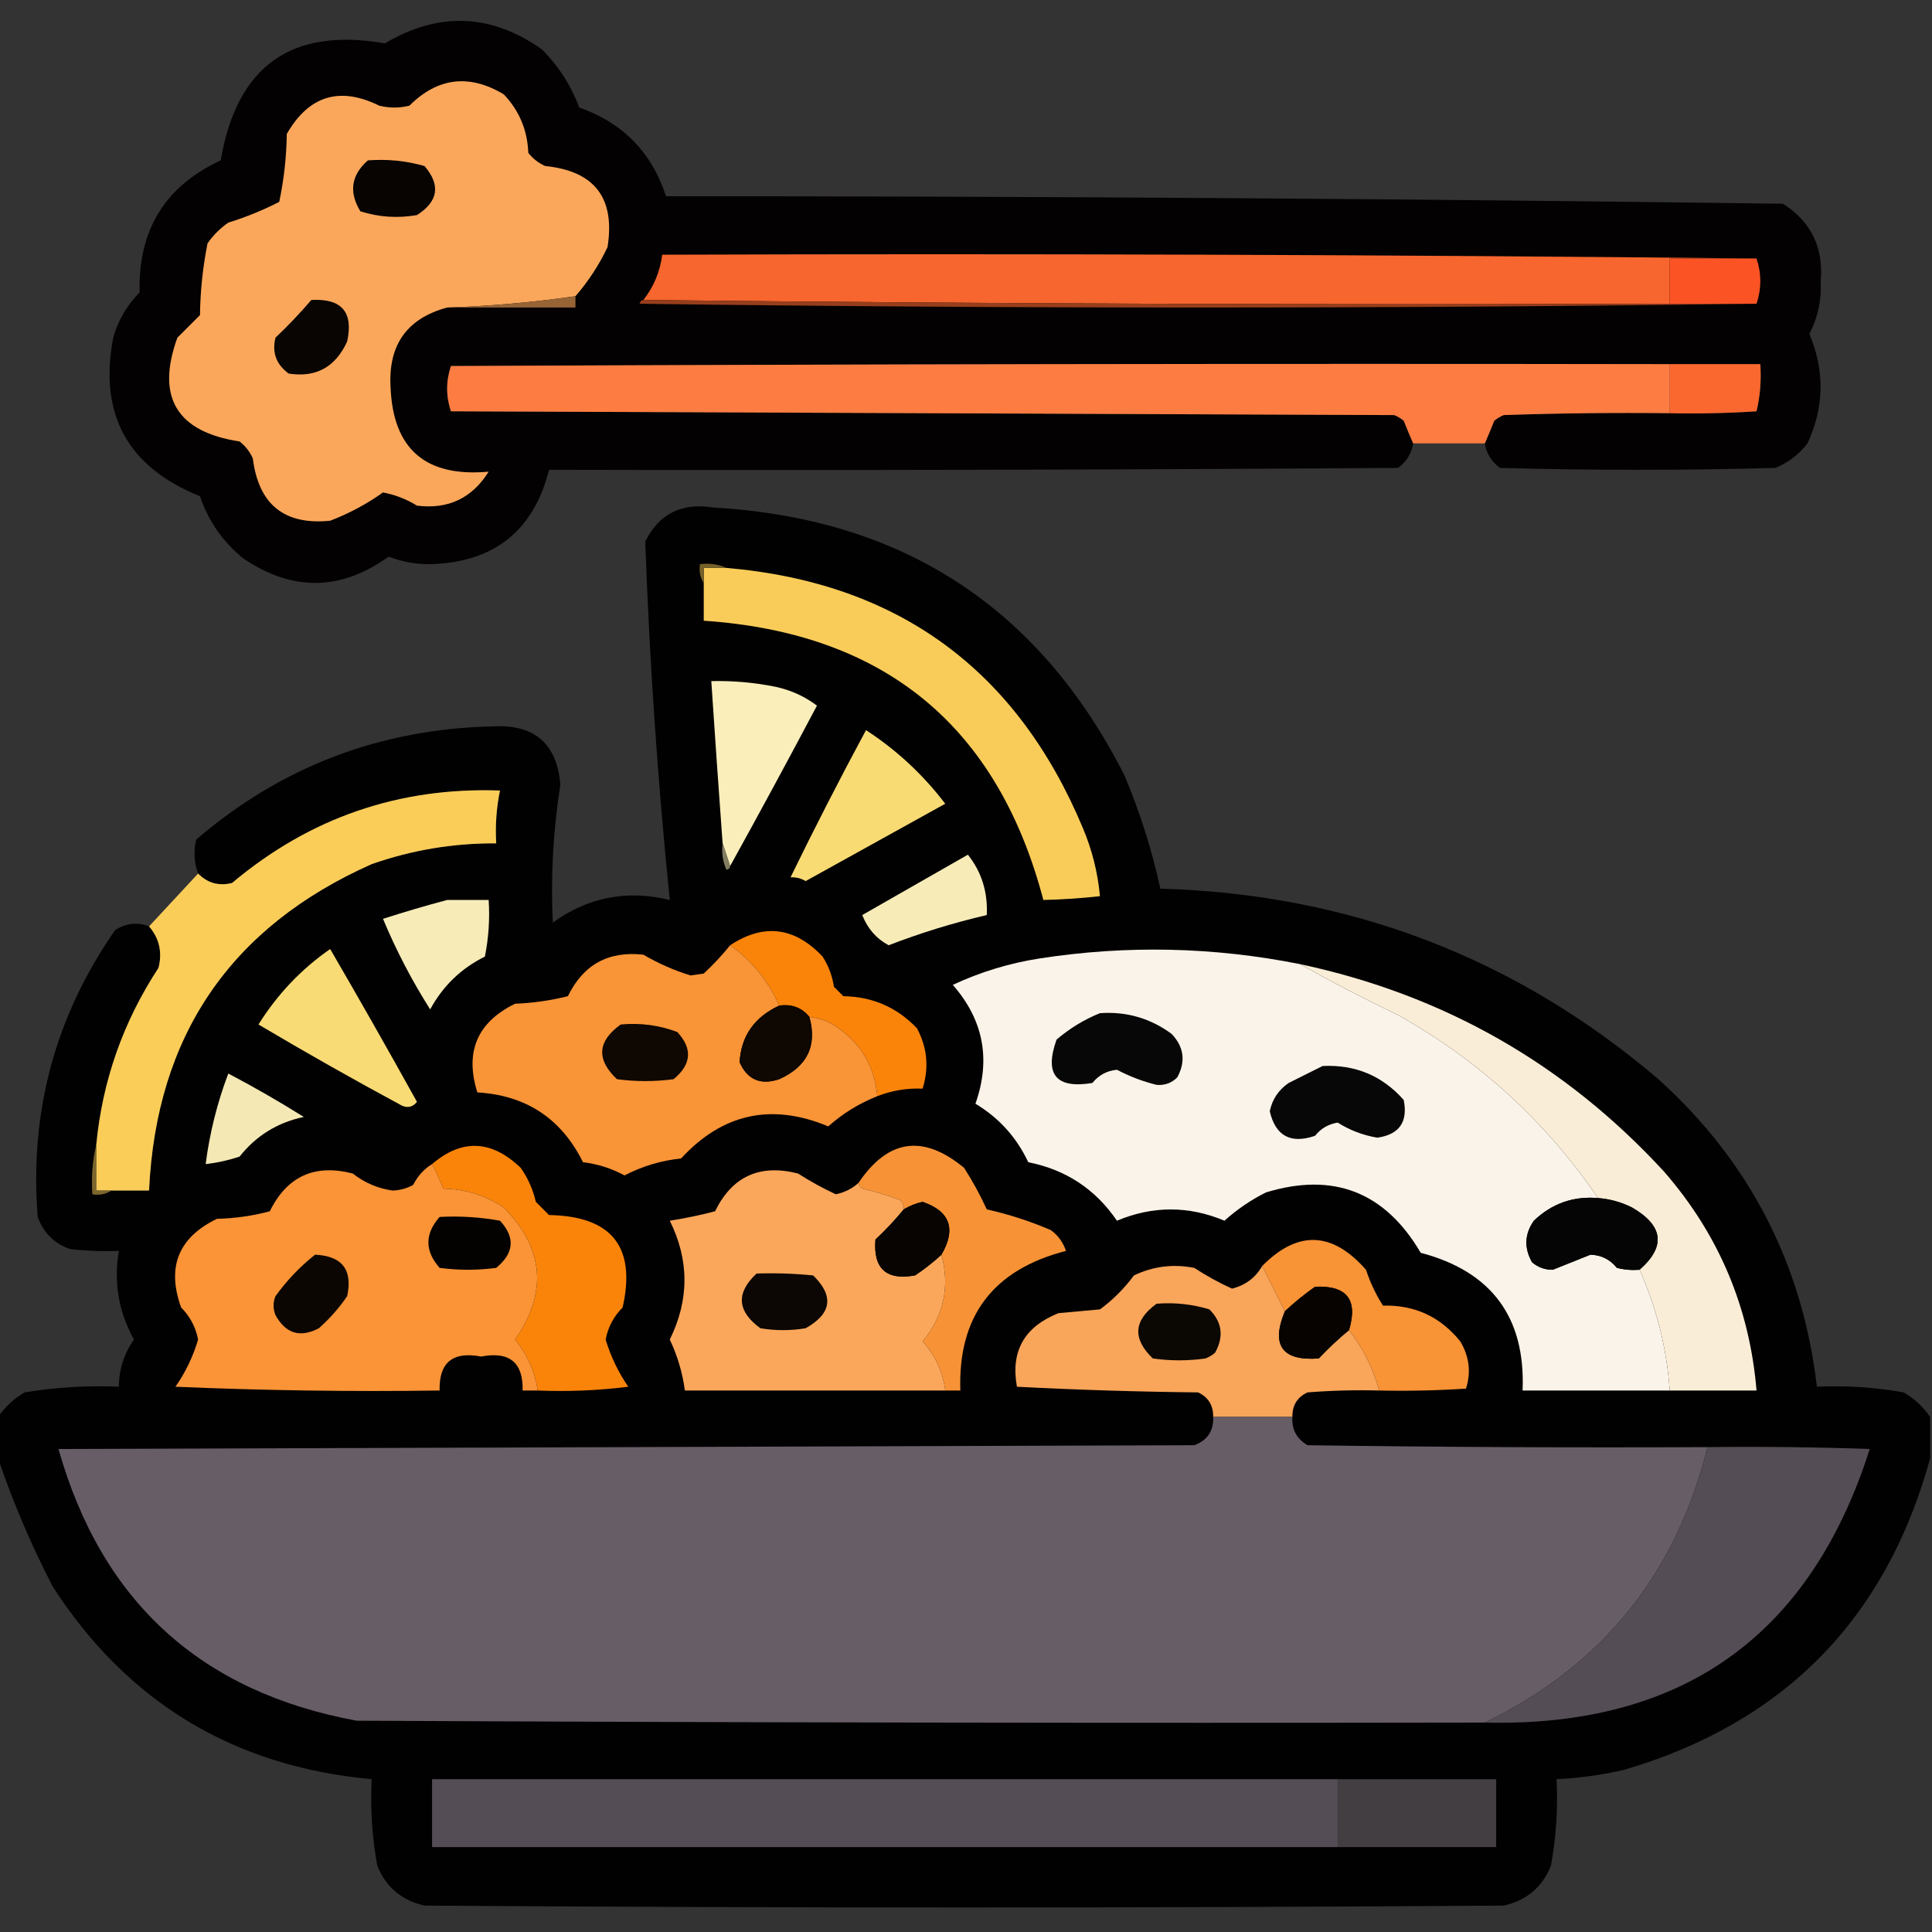 <?xml version="1.0" encoding="UTF-8"?>
<!DOCTYPE svg PUBLIC "-//W3C//DTD SVG 1.1//EN" "http://www.w3.org/Graphics/SVG/1.1/DTD/svg11.dtd">
<svg xmlns="http://www.w3.org/2000/svg" version="1.1" width="512px" height="512px" style="shape-rendering:geometricPrecision; text-rendering:geometricPrecision; image-rendering:optimizeQuality; fill-rule:evenodd; clip-rule:evenodd" xmlns:xlink="http://www.w3.org/1999/xlink">
<rect width="100%" height="100%" fill="#333333" stroke="none"/>
<g><path style="opacity:0.981" fill="#030100" d="M 393.5,117.5 C 394.322,115.611 395.155,113.611 396,111.5C 396.75,110.874 397.584,110.374 398.5,110C 413.163,109.5 427.83,109.333 442.5,109.5C 450.174,109.666 457.841,109.5 465.5,109C 466.464,104.934 466.797,100.767 466.5,96.5C 458.5,96.5 450.5,96.5 442.5,96.5C 334.833,96.333 227.166,96.5 119.5,97C 118.167,101 118.167,105 119.5,109C 202.833,109.333 286.167,109.667 369.5,110C 370.416,110.374 371.25,110.874 372,111.5C 372.845,113.611 373.678,115.611 374.5,117.5C 374.067,120.195 372.734,122.362 370.5,124C 295.501,124.5 220.501,124.667 145.5,124.5C 141.445,140.55 131.111,148.884 114.5,149.5C 110.492,149.61 106.659,148.944 103,147.5C 90.311,156.634 77.478,156.8 64.5,148C 59.053,143.601 55.22,138.101 53,131.5C 33.816,123.797 26.149,109.797 30,89.5C 31.311,84.876 33.644,80.876 37,77.5C 36.573,60.997 43.739,49.331 58.5,42.5C 62.735,17.484 77.235,7.151 102,11.5C 116.179,3.069 130.012,3.569 143.5,13C 147.955,17.401 151.288,22.568 153.5,28.5C 165.034,32.534 172.7,40.367 176.5,52C 275.223,52.007 373.89,52.673 472.5,54C 479.952,58.739 483.286,65.573 482.5,74.5C 482.762,79.451 481.762,84.118 479.5,88.5C 483.614,98.242 483.447,107.909 479,117.5C 476.736,120.433 473.902,122.6 470.5,124C 446.167,124.667 421.833,124.667 397.5,124C 395.266,122.362 393.933,120.195 393.5,117.5 Z"/></g>
<g><path style="opacity:1" fill="#fba75b" d="M 152.5,78.5 C 141.24,80.122 129.907,81.122 118.5,81.5C 107.885,84.372 102.885,91.372 103.5,102.5C 104.108,119.007 112.775,126.507 129.5,125C 125.094,132.036 118.761,135.036 110.5,134C 107.732,132.285 104.732,131.118 101.5,130.5C 97.244,133.547 92.578,136.047 87.5,138C 75.378,139.222 68.545,133.722 67,121.5C 66.216,119.714 65.049,118.214 63.5,117C 46.803,114.429 41.303,105.262 47,89.5C 49,87.5 51,85.5 53,83.5C 53.083,77.058 53.749,70.725 55,64.5C 56.5,62.333 58.333,60.5 60.5,59C 65.208,57.533 69.708,55.7 74,53.5C 75.245,47.61 75.912,41.61 76,35.5C 81.843,25.335 90.009,22.835 100.5,28C 103.167,28.667 105.833,28.667 108.5,28C 116.004,20.529 124.338,19.529 133.5,25C 137.607,29.314 139.774,34.48 140,40.5C 141.214,42.049 142.714,43.215 144.5,44C 157.58,45.32 163.08,52.487 161,65.5C 158.735,70.253 155.902,74.587 152.5,78.5 Z"/></g>
<g><path style="opacity:1" fill="#070402" d="M 97.5,42.5 C 102.628,42.111 107.628,42.611 112.5,44C 116.826,49.044 116.16,53.378 110.5,57C 105.382,57.888 100.382,57.555 95.5,56C 92.397,50.886 93.064,46.386 97.5,42.5 Z"/></g>
<g><path style="opacity:1" fill="#f7662e" d="M 465.5,68.5 C 457.833,68.5 450.167,68.5 442.5,68.5C 442.5,72.5 442.5,76.5 442.5,80.5C 351.665,80.833 260.998,80.499 170.5,79.5C 173.256,75.983 174.923,71.983 175.5,67.5C 272.335,67.167 369.001,67.501 465.5,68.5 Z"/></g>
<g><path style="opacity:1" fill="#fc5325" d="M 465.5,68.5 C 466.833,72.5 466.833,76.5 465.5,80.5C 457.833,80.5 450.167,80.5 442.5,80.5C 442.5,76.5 442.5,72.5 442.5,68.5C 450.167,68.5 457.833,68.5 465.5,68.5 Z"/></g>
<g><path style="opacity:1" fill="#080502" d="M 82.5,79.5 C 90.543,79.04 93.71,82.706 92,90.5C 88.898,97.298 83.732,100.131 76.5,99C 73.208,96.588 72.041,93.421 73,89.5C 76.371,86.297 79.537,82.964 82.5,79.5 Z"/></g>
<g><path style="opacity:1" fill="#976436" d="M 152.5,78.5 C 152.5,79.5 152.5,80.5 152.5,81.5C 141.167,81.5 129.833,81.5 118.5,81.5C 129.907,81.122 141.24,80.122 152.5,78.5 Z"/></g>
<g><path style="opacity:1" fill="#973e1c" d="M 170.5,79.5 C 260.998,80.499 351.665,80.833 442.5,80.5C 450.167,80.5 457.833,80.5 465.5,80.5C 366.999,81.832 268.332,81.832 169.5,80.5C 169.624,79.893 169.957,79.56 170.5,79.5 Z"/></g>
<g><path style="opacity:0.997" fill="#fc7c42" d="M 442.5,96.5 C 442.5,100.833 442.5,105.167 442.5,109.5C 427.83,109.333 413.163,109.5 398.5,110C 397.584,110.374 396.75,110.874 396,111.5C 395.155,113.611 394.322,115.611 393.5,117.5C 387.167,117.5 380.833,117.5 374.5,117.5C 373.678,115.611 372.845,113.611 372,111.5C 371.25,110.874 370.416,110.374 369.5,110C 286.167,109.667 202.833,109.333 119.5,109C 118.167,105 118.167,101 119.5,97C 227.166,96.5 334.833,96.333 442.5,96.5 Z"/></g>
<g><path style="opacity:1" fill="#fb682f" d="M 442.5,96.5 C 450.5,96.5 458.5,96.5 466.5,96.5C 466.797,100.767 466.464,104.934 465.5,109C 457.841,109.5 450.174,109.666 442.5,109.5C 442.5,105.167 442.5,100.833 442.5,96.5 Z"/></g>
<g><path style="opacity:0.98" fill="#020101" d="M 511.5,375.5 C 511.5,379.167 511.5,382.833 511.5,386.5C 499.818,429.016 472.818,456.516 430.5,469C 424.568,470.378 418.568,471.211 412.5,471.5C 412.896,479.253 412.396,486.92 411,494.5C 408.668,500.164 404.501,503.664 398.5,505C 303.167,505.667 207.833,505.667 112.5,505C 106.499,503.664 102.332,500.164 100,494.5C 98.604,486.92 98.104,479.253 98.5,471.5C 61.969,468.159 33.802,451.159 14,420.5C 8.265,409.434 3.432,398.101 -0.5,386.5C -0.5,382.833 -0.5,379.167 -0.5,375.5C 1.309,372.861 3.642,370.694 6.5,369C 14.764,367.63 23.097,367.13 31.5,367.5C 31.528,362.917 32.861,358.75 35.5,355C 31.423,347.626 30.09,339.792 31.5,331.5C 27.154,331.666 22.821,331.499 18.5,331C 14.333,329.5 11.5,326.667 10,322.5C 7.791,294.666 14.624,269.333 30.5,246.5C 33.402,244.629 36.402,244.296 39.5,245.5C 42.22,248.678 43.054,252.345 42,256.5C 32.614,270.827 27.113,286.494 25.5,303.5C 24.515,307.634 24.182,311.968 24.5,316.5C 26.415,316.784 28.081,316.451 29.5,315.5C 32.833,315.5 36.167,315.5 39.5,315.5C 41.413,274.494 61.08,245.661 98.5,229C 109.182,225.26 120.182,223.426 131.5,223.5C 131.223,218.767 131.557,214.1 132.5,209.5C 105.711,208.558 82.044,216.725 61.5,234C 58.007,234.869 55.007,234.036 52.5,231.5C 51.431,228.592 51.264,225.592 52,222.5C 74.454,203.205 100.621,193.205 130.5,192.5C 141.634,191.879 147.634,197.046 148.5,208C 146.583,220.089 145.916,232.255 146.5,244.5C 155.832,237.748 166.166,235.748 177.5,238.5C 174.283,206.9 172.117,175.234 171,143.5C 174.67,136.149 180.67,133.149 189,134.5C 239.108,137.316 275.442,160.982 298,205.5C 302.093,215.206 305.26,225.206 307.5,235.5C 357.646,236.927 401.646,253.761 439.5,286C 463.681,307.86 477.681,335.026 481.5,367.5C 489.238,367.144 496.905,367.644 504.5,369C 507.358,370.694 509.691,372.861 511.5,375.5 Z"/></g>
<g><path style="opacity:1" fill="#f9cc59" d="M 192.5,150.5 C 237.912,154.408 269.412,177.408 287,219.5C 289.43,225.285 290.93,231.285 291.5,237.5C 286.518,238.053 281.518,238.387 276.5,238.5C 264.364,192.383 234.364,167.716 186.5,164.5C 186.5,161.167 186.5,157.833 186.5,154.5C 186.5,153.167 186.5,151.833 186.5,150.5C 188.5,150.5 190.5,150.5 192.5,150.5 Z"/></g>
<g><path style="opacity:1" fill="#76612a" d="M 192.5,150.5 C 190.5,150.5 188.5,150.5 186.5,150.5C 186.5,151.833 186.5,153.167 186.5,154.5C 185.549,153.081 185.216,151.415 185.5,149.5C 188.059,149.198 190.393,149.532 192.5,150.5 Z"/></g>
<g><path style="opacity:1" fill="#faeeba" d="M 193.5,229.5 C 192.833,227.5 192.167,225.5 191.5,223.5C 190.449,209.172 189.449,194.838 188.5,180.5C 194.221,180.369 199.888,180.869 205.5,182C 209.603,182.888 213.269,184.554 216.5,187C 208.955,201.258 201.289,215.424 193.5,229.5 Z"/></g>
<g><path style="opacity:1" fill="#f9db74" d="M 229.5,193.5 C 237.564,198.726 244.564,205.226 250.5,213C 238.167,219.833 225.833,226.667 213.5,233.5C 212.264,232.754 210.93,232.421 209.5,232.5C 215.891,219.386 222.557,206.386 229.5,193.5 Z"/></g>
<g><path style="opacity:0.997" fill="#facd59" d="M 29.5,315.5 C 28.167,315.5 26.833,315.5 25.5,315.5C 25.5,311.5 25.5,307.5 25.5,303.5C 27.113,286.494 32.614,270.827 42,256.5C 43.054,252.345 42.22,248.678 39.5,245.5C 43.805,240.859 48.139,236.193 52.5,231.5C 55.007,234.036 58.007,234.869 61.5,234C 82.044,216.725 105.711,208.558 132.5,209.5C 131.557,214.1 131.223,218.767 131.5,223.5C 120.182,223.426 109.182,225.26 98.5,229C 61.08,245.661 41.413,274.494 39.5,315.5C 36.167,315.5 32.833,315.5 29.5,315.5 Z"/></g>
<g><path style="opacity:1" fill="#f7ecb8" d="M 256.5,226.5 C 260.141,231.095 261.807,236.428 261.5,242.5C 252.649,244.562 243.982,247.228 235.5,250.5C 232.275,248.785 229.941,246.118 228.5,242.5C 237.896,237.14 247.229,231.806 256.5,226.5 Z"/></g>
<g><path style="opacity:1" fill="#827c61" d="M 191.5,223.5 C 192.167,225.5 192.833,227.5 193.5,229.5C 193.44,230.043 193.107,230.376 192.5,230.5C 191.526,228.257 191.192,225.924 191.5,223.5 Z"/></g>
<g><path style="opacity:1" fill="#f7ebb8" d="M 118.5,238.5 C 122.167,238.5 125.833,238.5 129.5,238.5C 129.827,243.544 129.494,248.544 128.5,253.5C 122.193,256.64 117.36,261.307 114,267.5C 109.125,259.813 104.958,251.813 101.5,243.5C 107.213,241.659 112.88,239.992 118.5,238.5 Z"/></g>
<g><path style="opacity:1" fill="#fa840a" d="M 232.5,290.5 C 231.774,282.542 228.107,276.375 221.5,272C 219.35,270.589 217.016,269.755 214.5,269.5C 212.497,267.018 209.831,266.018 206.5,266.5C 203.595,259.936 199.261,254.602 193.5,250.5C 202.387,244.631 210.554,245.631 218,253.5C 219.562,255.957 220.562,258.624 221,261.5C 221.833,262.333 222.667,263.167 223.5,264C 231.225,264.127 237.725,266.96 243,272.5C 245.733,277.6 246.233,282.933 244.5,288.5C 240.326,288.334 236.326,289 232.5,290.5 Z"/></g>
<g><path style="opacity:1" fill="#f99437" d="M 193.5,250.5 C 199.261,254.602 203.595,259.936 206.5,266.5C 199.915,269.549 196.415,274.549 196,281.5C 198.072,286.143 201.572,287.643 206.5,286C 213.933,282.638 216.6,277.138 214.5,269.5C 217.016,269.755 219.35,270.589 221.5,272C 228.107,276.375 231.774,282.542 232.5,290.5C 227.693,292.403 223.36,295.07 219.5,298.5C 204.476,292.241 191.476,295.074 180.5,307C 175.197,307.559 170.197,309.059 165.5,311.5C 162.06,309.631 158.393,308.465 154.5,308C 148.754,296.424 139.421,290.257 126.5,289.5C 123.131,278.745 126.464,270.911 136.5,266C 141.251,265.811 145.917,265.145 150.5,264C 154.569,255.632 161.236,251.965 170.5,253C 174.481,255.33 178.648,257.164 183,258.5C 184.167,258.333 185.333,258.167 186.5,258C 189.067,255.604 191.4,253.104 193.5,250.5 Z"/></g>
<g><path style="opacity:1" fill="#faf3e9" d="M 344.5,255.5 C 352.824,260.166 361.491,264.666 370.5,269C 392.015,281.069 409.682,297.236 423.5,317.5C 416.934,316.949 411.268,318.949 406.5,323.5C 404.026,327.012 403.859,330.679 406,334.5C 407.574,335.848 409.407,336.514 411.5,336.5C 414.833,335.167 418.167,333.833 421.5,332.5C 424.37,332.602 426.703,333.768 428.5,336C 430.473,336.495 432.473,336.662 434.5,336.5C 439.041,346.665 441.708,357.332 442.5,368.5C 429.5,368.5 416.5,368.5 403.5,368.5C 404.301,349.129 395.301,336.962 376.5,332C 367.047,315.886 353.38,310.553 335.5,316C 331.487,318.006 327.82,320.506 324.5,323.5C 315.013,319.522 305.513,319.522 296,323.5C 290.303,315.143 282.469,309.976 272.5,308C 269.412,301.412 264.746,296.245 258.5,292.5C 262.642,280.788 260.642,270.288 252.5,261C 259.799,257.59 267.465,255.257 275.5,254C 298.581,250.431 321.581,250.931 344.5,255.5 Z"/></g>
<g><path style="opacity:1" fill="#f8db74" d="M 87.5,251.5 C 95.266,264.856 102.933,278.356 110.5,292C 109.407,293.365 108.074,293.699 106.5,293C 93.671,286.086 81.004,278.92 68.5,271.5C 73.505,263.497 79.839,256.83 87.5,251.5 Z"/></g>
<g><path style="opacity:1" fill="#faedd7" d="M 344.5,255.5 C 382.59,263.623 414.757,281.957 441,310.5C 455.493,327.154 463.66,346.487 465.5,368.5C 457.833,368.5 450.167,368.5 442.5,368.5C 441.708,357.332 439.041,346.665 434.5,336.5C 441.514,330.341 440.847,324.841 432.5,320C 429.647,318.57 426.647,317.737 423.5,317.5C 409.682,297.236 392.015,281.069 370.5,269C 361.491,264.666 352.824,260.166 344.5,255.5 Z"/></g>
<g><path style="opacity:1" fill="#0e0702" d="M 206.5,266.5 C 209.831,266.018 212.497,267.018 214.5,269.5C 216.6,277.138 213.933,282.638 206.5,286C 201.572,287.643 198.072,286.143 196,281.5C 196.415,274.549 199.915,269.549 206.5,266.5 Z"/></g>
<g><path style="opacity:1" fill="#070707" d="M 291.5,268.5 C 298.51,268.006 304.843,269.839 310.5,274C 313.769,277.453 314.269,281.286 312,285.5C 310.527,287.007 308.693,287.674 306.5,287.5C 302.861,286.6 299.361,285.266 296,283.5C 293.336,283.749 291.169,284.915 289.5,287C 279.872,288.591 276.705,284.758 280,275.5C 283.514,272.5 287.347,270.167 291.5,268.5 Z"/></g>
<g><path style="opacity:1" fill="#0e0702" d="M 164.5,271.5 C 169.699,271.014 174.699,271.681 179.5,273.5C 183.59,277.922 183.257,282.089 178.5,286C 173.5,286.667 168.5,286.667 163.5,286C 157.977,280.777 158.31,275.944 164.5,271.5 Z"/></g>
<g><path style="opacity:1" fill="#070707" d="M 350.5,282.5 C 359.157,282.082 366.324,285.082 372,291.5C 373.162,297.331 370.829,300.665 365,301.5C 361.218,300.857 357.718,299.524 354.5,297.5C 352.045,297.894 350.045,299.06 348.5,301C 342.031,303.211 338.031,301.044 336.5,294.5C 337.15,291.345 338.817,288.845 341.5,287C 344.592,285.454 347.592,283.954 350.5,282.5 Z"/></g>
<g><path style="opacity:1" fill="#f4e8b5" d="M 60.5,284.5 C 67.302,288.069 73.969,291.902 80.5,296C 73.533,297.479 67.866,300.979 63.5,306.5C 60.562,307.489 57.562,308.156 54.5,308.5C 55.563,300.247 57.563,292.247 60.5,284.5 Z"/></g>
<g><path style="opacity:1" fill="#fa840a" d="M 142.5,368.5 C 141.728,363.456 139.728,358.956 136.5,355C 145.187,342.514 144.187,330.847 133.5,320C 128.693,316.796 123.36,315.129 117.5,315C 116.594,312.779 115.594,310.612 114.5,308.5C 122.427,301.736 130.26,302.069 138,309.5C 139.908,312.215 141.241,315.215 142,318.5C 143.167,319.667 144.333,320.833 145.5,322C 162.136,322.289 168.636,330.456 165,346.5C 162.63,348.87 161.13,351.704 160.5,355C 161.86,359.511 163.86,363.678 166.5,367.5C 158.528,368.498 150.528,368.831 142.5,368.5 Z"/></g>
<g><path style="opacity:1" fill="#f79336" d="M 250.5,368.5 C 249.853,363.539 247.853,359.206 244.5,355.5C 250.112,348.636 251.778,340.969 249.5,332.5C 253.447,325.679 251.78,321.012 244.5,318.5C 242.7,318.902 241.033,319.569 239.5,320.5C 239.586,319.504 239.252,318.671 238.5,318C 235.226,316.798 231.893,315.798 228.5,315C 227.944,314.617 227.611,314.117 227.5,313.5C 235.319,301.855 244.653,300.522 255.5,309.5C 257.769,313.038 259.769,316.705 261.5,320.5C 267.274,321.776 272.941,323.61 278.5,326C 280.414,327.413 281.747,329.247 282.5,331.5C 263.179,336.465 253.845,348.799 254.5,368.5C 253.167,368.5 251.833,368.5 250.5,368.5 Z"/></g>
<g><path style="opacity:1" fill="#fa9437" d="M 114.5,308.5 C 115.594,310.612 116.594,312.779 117.5,315C 123.36,315.129 128.693,316.796 133.5,320C 144.187,330.847 145.187,342.514 136.5,355C 139.728,358.956 141.728,363.456 142.5,368.5C 141.167,368.5 139.833,368.5 138.5,368.5C 138.676,361.064 135.009,358.064 127.5,359.5C 119.991,358.064 116.324,361.064 116.5,368.5C 93.157,368.833 69.824,368.5 46.5,367.5C 49.172,363.656 51.172,359.489 52.5,355C 51.87,351.704 50.37,348.87 48,346.5C 44.121,335.764 47.288,327.93 57.5,323C 62.282,322.881 66.949,322.215 71.5,321C 76.075,311.714 83.408,308.381 93.5,311C 96.605,313.443 100.105,314.943 104,315.5C 105.967,315.458 107.801,314.958 109.5,314C 110.715,311.625 112.381,309.791 114.5,308.5 Z"/></g>
<g><path style="opacity:1" fill="#7c662c" d="M 25.5,303.5 C 25.5,307.5 25.5,311.5 25.5,315.5C 26.833,315.5 28.167,315.5 29.5,315.5C 28.081,316.451 26.415,316.784 24.5,316.5C 24.182,311.968 24.515,307.634 25.5,303.5 Z"/></g>
<g><path style="opacity:1" fill="#fba75b" d="M 227.5,313.5 C 227.611,314.117 227.944,314.617 228.5,315C 231.893,315.798 235.226,316.798 238.5,318C 239.252,318.671 239.586,319.504 239.5,320.5C 237.205,323.297 234.705,325.964 232,328.5C 231.378,336.211 234.878,339.378 242.5,338C 244.996,336.334 247.329,334.5 249.5,332.5C 251.778,340.969 250.112,348.636 244.5,355.5C 247.853,359.206 249.853,363.539 250.5,368.5C 227.5,368.5 204.5,368.5 181.5,368.5C 180.88,363.806 179.547,359.306 177.5,355C 182.688,344.461 182.688,333.961 177.5,323.5C 181.571,322.863 185.571,322.029 189.5,321C 194.036,311.735 201.37,308.401 211.5,311C 214.73,313.073 218.063,314.906 221.5,316.5C 223.801,316.016 225.801,315.016 227.5,313.5 Z"/></g>
<g><path style="opacity:1" fill="#050505" d="M 423.5,317.5 C 426.647,317.737 429.647,318.57 432.5,320C 440.847,324.841 441.514,330.341 434.5,336.5C 432.473,336.662 430.473,336.495 428.5,336C 426.703,333.768 424.37,332.602 421.5,332.5C 418.167,333.833 414.833,335.167 411.5,336.5C 409.407,336.514 407.574,335.848 406,334.5C 403.859,330.679 404.026,327.012 406.5,323.5C 411.268,318.949 416.934,316.949 423.5,317.5 Z"/></g>
<g><path style="opacity:1" fill="#070401" d="M 249.5,332.5 C 247.329,334.5 244.996,336.334 242.5,338C 234.878,339.378 231.378,336.211 232,328.5C 234.705,325.964 237.205,323.297 239.5,320.5C 241.033,319.569 242.7,318.902 244.5,318.5C 251.78,321.012 253.447,325.679 249.5,332.5 Z"/></g>
<g><path style="opacity:1" fill="#040200" d="M 116.5,322.5 C 121.897,322.215 127.23,322.549 132.5,323.5C 136.59,327.922 136.257,332.089 131.5,336C 126.5,336.667 121.5,336.667 116.5,336C 112.541,331.501 112.541,327.001 116.5,322.5 Z"/></g>
<g><path style="opacity:1" fill="#f89336" d="M 365.5,368.5 C 363.88,362.592 361.213,357.259 357.5,352.5C 359.938,344.437 356.938,340.603 348.5,341C 345.669,343.001 343.003,345.167 340.5,347.5C 338.498,343.497 336.498,339.497 334.5,335.5C 343.892,325.979 353.059,326.312 362,336.5C 363.125,339.89 364.625,343.057 366.5,346C 374.903,345.785 381.736,348.952 387,355.5C 389.384,359.509 389.884,363.676 388.5,368C 380.841,368.5 373.174,368.666 365.5,368.5 Z"/></g>
<g><path style="opacity:1" fill="#0c0602" d="M 83.5,332.5 C 90.685,332.848 93.519,336.515 92,343.5C 89.872,346.63 87.372,349.463 84.5,352C 79.544,354.607 75.711,353.44 73,348.5C 72.333,346.833 72.333,345.167 73,343.5C 76.03,339.305 79.53,335.639 83.5,332.5 Z"/></g>
<g><path style="opacity:1" fill="#f9a55a" d="M 334.5,335.5 C 336.498,339.497 338.498,343.497 340.5,347.5C 336.773,356.552 339.773,360.719 349.5,360C 352.036,357.295 354.703,354.795 357.5,352.5C 361.213,357.259 363.88,362.592 365.5,368.5C 359.158,368.334 352.825,368.5 346.5,369C 343.778,370.272 342.444,372.439 342.5,375.5C 335.5,375.5 328.5,375.5 321.5,375.5C 321.556,372.439 320.222,370.272 317.5,369C 301.49,368.833 285.49,368.333 269.5,367.5C 267.78,358.118 271.446,351.618 280.5,348C 284.167,347.667 287.833,347.333 291.5,347C 294.939,344.473 297.939,341.473 300.5,338C 305.57,335.576 310.903,334.909 316.5,336C 319.71,338.104 323.043,339.937 326.5,341.5C 330.058,340.599 332.725,338.599 334.5,335.5 Z"/></g>
<g><path style="opacity:1" fill="#0c0704" d="M 200.5,337.5 C 205.511,337.334 210.511,337.501 215.5,338C 221.078,343.459 220.411,348.126 213.5,352C 209.5,352.667 205.5,352.667 201.5,352C 195.318,347.478 194.985,342.644 200.5,337.5 Z"/></g>
<g><path style="opacity:1" fill="#070301" d="M 357.5,352.5 C 354.703,354.795 352.036,357.295 349.5,360C 339.773,360.719 336.773,356.552 340.5,347.5C 343.003,345.167 345.669,343.001 348.5,341C 356.938,340.603 359.938,344.437 357.5,352.5 Z"/></g>
<g><path style="opacity:1" fill="#0b0703" d="M 306.5,345.5 C 311.297,345.121 315.964,345.621 320.5,347C 323.886,350.373 324.386,354.206 322,358.5C 321.25,359.126 320.416,359.626 319.5,360C 314.833,360.667 310.167,360.667 305.5,360C 300.068,354.761 300.401,349.928 306.5,345.5 Z"/></g>
<g><path style="opacity:1" fill="#675d67" d="M 321.5,375.5 C 328.5,375.5 335.5,375.5 342.5,375.5C 342.269,378.785 343.603,381.285 346.5,383C 381.832,383.5 417.165,383.667 452.5,383.5C 444.187,417.133 424.52,441.467 393.5,456.5C 293.833,456.667 194.166,456.5 94.5,456C 53.251,448.42 26.918,424.42 15.5,384C 115.833,383.667 216.167,383.333 316.5,383C 320.007,381.67 321.673,379.17 321.5,375.5 Z"/></g>
<g><path style="opacity:1" fill="#544d55" d="M 452.5,383.5 C 466.837,383.333 481.171,383.5 495.5,384C 479.722,433.588 445.722,457.755 393.5,456.5C 424.52,441.467 444.187,417.133 452.5,383.5 Z"/></g>
<g><path style="opacity:1" fill="#544d55" d="M 354.5,471.5 C 354.5,477.5 354.5,483.5 354.5,489.5C 274.5,489.5 194.5,489.5 114.5,489.5C 114.5,483.5 114.5,477.5 114.5,471.5C 194.5,471.5 274.5,471.5 354.5,471.5 Z"/></g>
<g><path style="opacity:1" fill="#423e42" d="M 354.5,471.5 C 368.5,471.5 382.5,471.5 396.5,471.5C 396.5,477.5 396.5,483.5 396.5,489.5C 382.5,489.5 368.5,489.5 354.5,489.5C 354.5,483.5 354.5,477.5 354.5,471.5 Z"/></g>
</svg>
